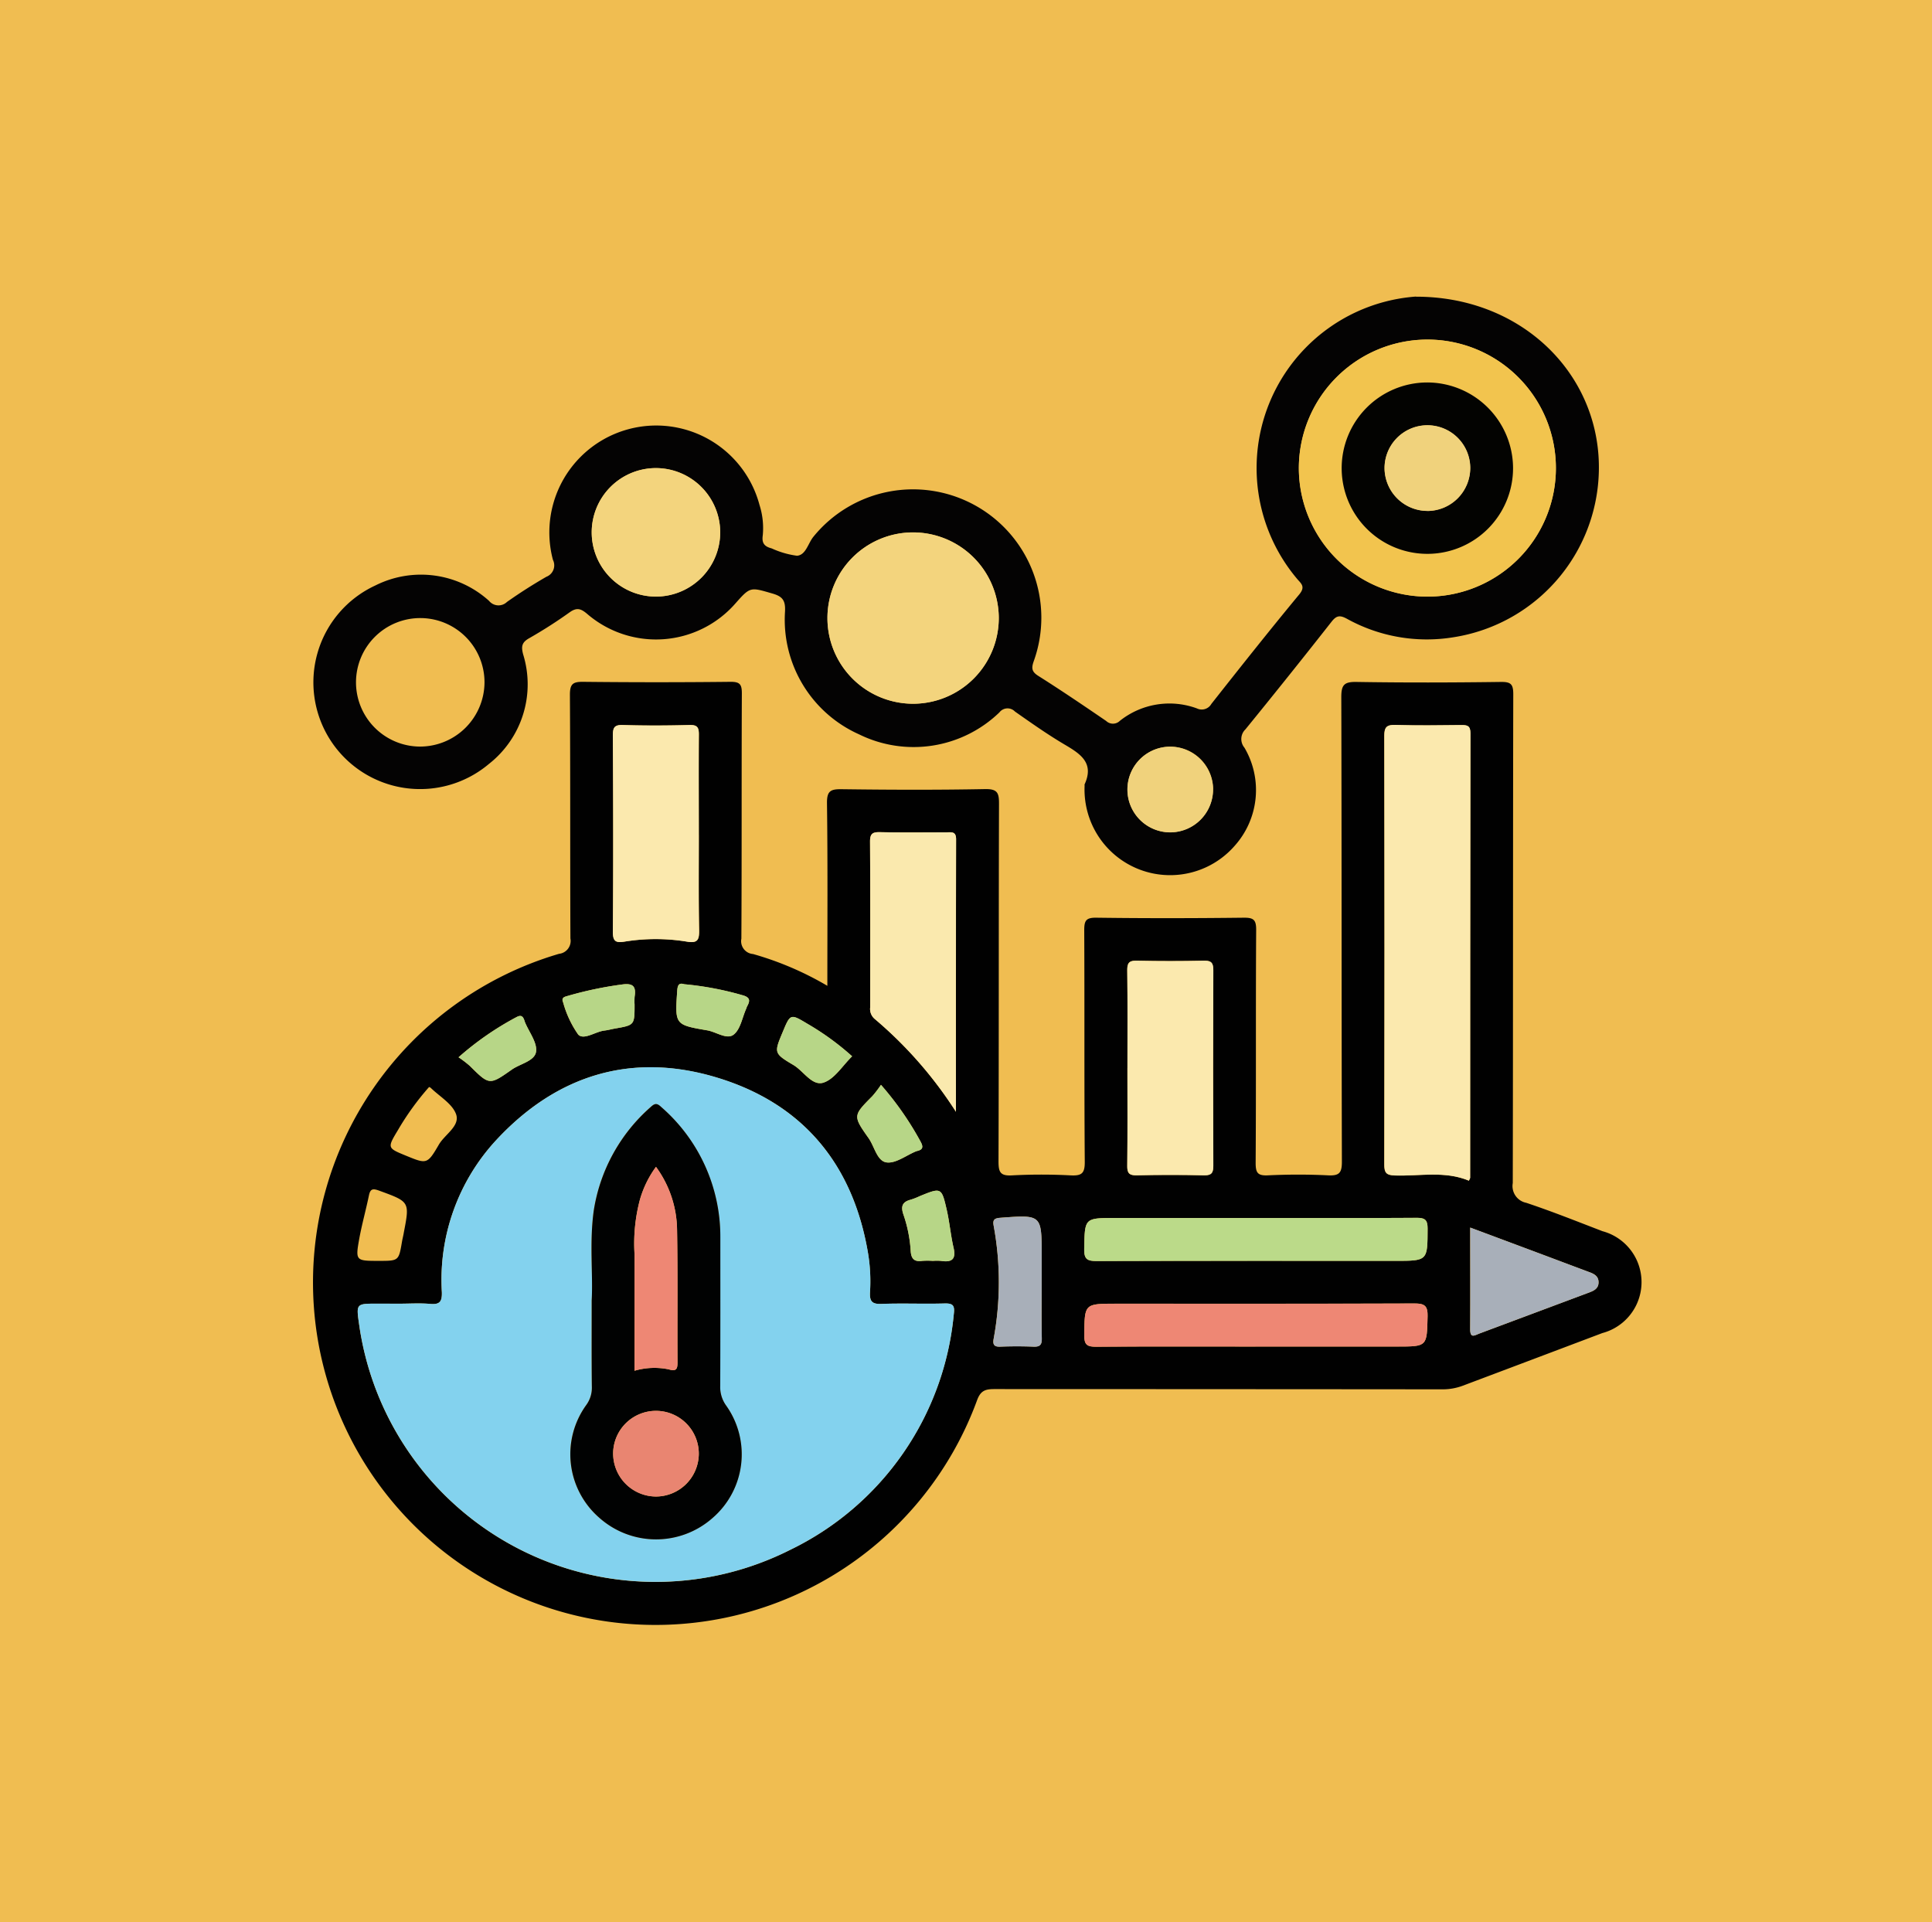 <svg xmlns="http://www.w3.org/2000/svg" width="105" height="104.465" viewBox="0 0 105 104.465">
  <g id="Grupo_982889" data-name="Grupo 982889" transform="translate(-180 -4582.234)">
    <path id="Trazado_626454" data-name="Trazado 626454" d="M0,0H105V104.465H0Z" transform="translate(180 4582.234)" fill="#f0bd51"/>
    <g id="Grupo_982824" data-name="Grupo 982824" transform="translate(-406.135 3928.858)">
      <path id="Trazado_641885" data-name="Trazado 641885" d="M631.1,757.807c0-3.38.024-6.651-.02-9.921-.009-.675.2-.772.8-.764,2.6.034,5.192.044,7.787-.006.68-.013.764.207.762.8-.021,6.477-.005,12.954-.027,19.43,0,.575.086.8.727.763a30.341,30.341,0,0,1,3.2,0c.584.027.766-.1.761-.73-.033-4.2-.008-8.393-.029-12.59,0-.52.089-.691.657-.684,2.668.036,5.337.031,8.006,0,.525-.005.685.1.681.66-.028,4.221,0,8.442-.028,12.663,0,.529.1.706.663.679,1.089-.052,2.185-.054,3.274,0,.6.029.752-.127.75-.74-.023-8.417-.008-16.835-.032-25.253,0-.653.15-.832.815-.822,2.62.043,5.241.035,7.86,0,.543-.007.672.125.671.67-.02,8.854-.008,17.708-.027,26.562a.927.927,0,0,0,.731,1.075c1.4.466,2.768,1.015,4.144,1.543a2.865,2.865,0,0,1-.006,5.536q-3.8,1.437-7.6,2.867a3.128,3.128,0,0,1-1.133.191q-12.155-.01-24.31-.013c-.48,0-.745.076-.938.6a18.613,18.613,0,1,1-22.722-24.255.707.707,0,0,0,.619-.837c-.02-4.415,0-8.83-.027-13.245,0-.583.161-.705.715-.7q4,.044,8.006,0c.524-.006.626.146.623.642-.02,4.439,0,8.878-.026,13.317a.7.7,0,0,0,.634.834A17.12,17.12,0,0,1,631.1,757.807Zm-23.251,17.275h-1.237c-1.123,0-1.123,0-.959,1.136a16.264,16.264,0,0,0,23.436,12.238,15.868,15.868,0,0,0,8.883-12.82c.059-.46-.054-.577-.512-.564-1.139.033-2.281-.02-3.419.024-.532.021-.651-.157-.623-.65a9.394,9.394,0,0,0-.107-2.1c-.81-4.824-3.523-8.12-8.174-9.539s-8.73-.17-12.03,3.381a11.169,11.169,0,0,0-2.959,8.265c.016.5-.1.69-.627.643C608.97,775.044,608.409,775.082,607.851,775.082Zm58.116-6.687c.032-.076.065-.117.065-.159q.006-12.074.016-24.148c0-.428-.181-.455-.517-.45-1.188.015-2.377.029-3.564-.006-.475-.014-.6.12-.6.6q.023,11.638,0,23.276c0,.462.1.594.588.609C663.3,768.155,664.668,767.852,665.967,768.4Zm-27.878-3.743q0-7.4.008-14.81c0-.433-.243-.379-.51-.378-1.212,0-2.424.016-3.635-.008-.4-.008-.534.088-.531.512.018,3,.011,6.009.007,9.014a.711.711,0,0,0,.253.63A22.375,22.375,0,0,1,638.089,764.653Zm-13.974-15.035c0-1.815-.01-3.631.008-5.447,0-.387-.067-.55-.5-.538-1.21.031-2.422.037-3.631,0-.481-.015-.542.161-.54.578.016,3.558.022,7.117,0,10.675,0,.535.19.586.625.52a10.494,10.494,0,0,1,3.4,0c.59.1.669-.111.66-.632C624.1,753.056,624.115,751.337,624.115,749.618Zm23.292,12.658c0,1.769.013,3.539-.009,5.308-.005.412.111.53.522.521q1.817-.04,3.636,0c.417.009.52-.12.518-.526q-.023-5.308,0-10.616c0-.412-.111-.53-.522-.521q-1.818.04-3.636,0c-.417-.01-.523.12-.518.526C647.419,758.737,647.407,760.506,647.407,762.276Zm6.954,15.135h7.7c1.654,0,1.623,0,1.662-1.64.014-.593-.178-.7-.725-.7-5.4.02-10.8.012-16.2.012-1.738,0-1.714,0-1.733,1.712-.006.526.157.631.651.627C648.6,777.4,651.479,777.411,654.361,777.411Zm.024-6.986h-7.632c-1.689,0-1.659,0-1.692,1.681-.011.572.174.661.691.659,5.4-.019,10.806-.011,16.209-.011,1.778,0,1.756,0,1.763-1.754,0-.5-.166-.587-.616-.584C660.2,770.434,657.293,770.425,654.385,770.425Zm11.654.521c0,1.91.007,3.722,0,5.534,0,.514.258.316.5.225l5.9-2.206c.277-.1.57-.208.576-.566.007-.4-.316-.5-.616-.608-.905-.336-1.808-.679-2.712-1.017C668.492,771.861,667.3,771.417,666.039,770.946Zm-23.291,3.046v-1.525c0-2.232,0-2.223-2.257-2.053-.342.026-.406.137-.351.435a16.9,16.9,0,0,1,0,6.133c-.054.294,0,.448.349.435.6-.023,1.211-.024,1.815,0,.348.014.458-.1.451-.45C642.735,775.977,642.748,774.984,642.748,773.992Zm-19.424-16.271c-.289-.093-.362.046-.383.363-.123,1.831-.134,1.841,1.633,2.145.491.084,1.061.523,1.434.232s.464-.921.679-1.4c.019-.044.029-.093.052-.135.172-.311.17-.493-.254-.607A16.918,16.918,0,0,0,623.324,757.721Zm-2.7,1.1a2.809,2.809,0,0,1,0-.434c.09-.571-.109-.734-.7-.649a20.014,20.014,0,0,0-2.9.608c-.187.056-.409.08-.283.37a5.61,5.61,0,0,0,.818,1.743c.309.313.93-.163,1.425-.22.191-.022.379-.076.569-.109C620.622,759.942,620.622,759.942,620.622,758.82Zm-13.9,13.935c1.084,0,1.083,0,1.26-1.04.028-.167.073-.33.1-.5.324-1.682.319-1.67-1.348-2.279-.335-.123-.473-.1-.548.261-.161.778-.376,1.546-.521,2.326C605.445,772.752,605.461,772.755,606.725,772.755Zm30.108,0a2.832,2.832,0,0,1,.434,0c.577.09.846-.064.694-.716-.158-.679-.216-1.382-.372-2.062-.28-1.222-.3-1.218-1.481-.733a3.652,3.652,0,0,1-.471.185c-.444.113-.555.346-.406.793a7.426,7.426,0,0,1,.4,1.981c.021.426.184.616.624.552A4.037,4.037,0,0,1,636.833,772.755Zm-2.818-9.566a5.971,5.971,0,0,1-.465.61c-1.051,1.062-1.068,1.068-.207,2.287.324.459.458,1.248.978,1.318.5.067,1.06-.379,1.595-.6a.408.408,0,0,1,.069-.022c.338-.077.325-.252.178-.516A16.948,16.948,0,0,0,634.015,763.189Zm-1.568-1.552a14.539,14.539,0,0,0-2.431-1.766c-.922-.552-.925-.548-1.338.442-.475,1.135-.491,1.164.58,1.8.559.331,1.018,1.163,1.641.953C631.5,762.863,631.92,762.15,632.447,761.636Zm-22.99,1.67a14.768,14.768,0,0,0-1.689,2.335c-.587.977-.587.977.429,1.394,1.132.464,1.163.482,1.793-.6.326-.559,1.157-1.009.937-1.645-.2-.572-.9-.97-1.384-1.443A.4.4,0,0,0,609.457,763.307Zm1.6-1.617a6.044,6.044,0,0,1,.608.465c1.06,1.051,1.065,1.065,2.282.207.46-.324,1.248-.463,1.321-.977.07-.493-.378-1.06-.6-1.594-.018-.045-.03-.092-.047-.137-.084-.227-.2-.264-.428-.14A16.256,16.256,0,0,0,611.057,761.69Z" transform="translate(0 -50.855)" fill="#010101"/>
      <path id="Trazado_641886" data-name="Trazado 641886" d="M663.184,669.5c5.463-.005,9.569,3.792,9.918,8.615a9.34,9.34,0,0,1-7.922,9.9A8.954,8.954,0,0,1,659.424,687c-.374-.2-.561-.176-.826.162q-2.313,2.944-4.679,5.848a.732.732,0,0,0-.057,1,4.539,4.539,0,0,1-.536,5.338,4.653,4.653,0,0,1-8.151-3.274.2.2,0,0,1,0-.072c.528-1.156-.211-1.645-1.063-2.148-.937-.552-1.83-1.182-2.722-1.808a.557.557,0,0,0-.845.046,6.712,6.712,0,0,1-7.626,1.194,6.821,6.821,0,0,1-4.027-6.665c.035-.612-.13-.83-.691-.991-1.2-.345-1.191-.379-2.016.555a5.733,5.733,0,0,1-8.038.56c-.352-.3-.575-.368-.969-.085a25.42,25.42,0,0,1-2.2,1.407c-.4.227-.426.455-.317.872a5.5,5.5,0,0,1-1.86,5.954,5.8,5.8,0,1,1-6.169-9.7,5.517,5.517,0,0,1,6.177.839.661.661,0,0,0,.973.057c.691-.488,1.408-.945,2.141-1.367a.665.665,0,0,0,.357-.919,5.808,5.808,0,1,1,11.226-2.986,4.145,4.145,0,0,1,.178,1.653c-.063.427.09.608.483.709a4.78,4.78,0,0,0,1.378.4c.489-.041.6-.685.9-1.044a6.975,6.975,0,0,1,11.972,6.757c-.131.372-.141.575.238.814,1.249.788,2.471,1.618,3.691,2.451a.535.535,0,0,0,.747-.008,4.326,4.326,0,0,1,4.189-.672.6.6,0,0,0,.782-.246c1.578-2,3.156-3.994,4.779-5.953.37-.447.063-.61-.148-.877a9.343,9.343,0,0,1,6.493-15.308Zm-6.366,9.348a6.985,6.985,0,1,0,6.952-7.017A7.008,7.008,0,0,0,656.818,678.848ZM640.51,686.94a4.656,4.656,0,1,0-4.65,4.682A4.672,4.672,0,0,0,640.51,686.94Zm-15.139-4.663a3.492,3.492,0,1,0-3.5,3.523A3.51,3.51,0,0,0,625.371,682.277Zm-12.81,8.173a3.492,3.492,0,1,0-3.52,3.5A3.509,3.509,0,0,0,612.561,690.45Zm39.6,5.808a2.328,2.328,0,1,0-2.341,2.352A2.348,2.348,0,0,0,652.157,696.258Z" transform="translate(-0.094)" fill="#040303"/>
      <path id="Trazado_641887" data-name="Trazado 641887" d="M613.782,825.927c.558,0,1.119-.038,1.672.011.527.047.643-.143.627-.643a11.169,11.169,0,0,1,2.959-8.265c3.3-3.552,7.393-4.8,12.03-3.381s7.365,4.715,8.174,9.539a9.4,9.4,0,0,1,.107,2.1c-.029.494.091.671.623.65,1.138-.044,2.28.009,3.419-.024.458-.013.571.1.512.564a15.867,15.867,0,0,1-8.883,12.82,16.264,16.264,0,0,1-23.436-12.238c-.164-1.135-.164-1.135.959-1.136Zm10.441-.178c0,1.777-.008,3.231.005,4.685a1.588,1.588,0,0,1-.306,1,4.57,4.57,0,0,0,.7,6.116,4.638,4.638,0,0,0,6.174.015,4.57,4.57,0,0,0,.724-6.114,1.719,1.719,0,0,1-.315-1.071c.011-2.691.006-5.381.006-8.072a9.32,9.32,0,0,0-3.2-7.061c-.223-.208-.343-.237-.582-.013a9.4,9.4,0,0,0-3.094,5.608C624.09,822.582,624.3,824.33,624.223,825.749Z" transform="translate(-5.931 -101.7)" fill="#83d2ee"/>
      <path id="Trazado_641888" data-name="Trazado 641888" d="M807.391,774.066c-1.3-.544-2.667-.241-4.008-.283-.484-.016-.589-.147-.588-.609q.021-11.638,0-23.276c0-.476.122-.61.6-.6,1.187.035,2.376.02,3.564.006.336,0,.517.022.517.45q-.022,12.074-.016,24.148C807.456,773.949,807.423,773.99,807.391,774.066Z" transform="translate(-141.423 -56.525)" fill="#fbe9ae"/>
      <path id="Trazado_641889" data-name="Trazado 641889" d="M711.64,784.469a22.375,22.375,0,0,0-4.408-5.04.71.71,0,0,1-.253-.63c0-3,.011-6.009-.007-9.014,0-.424.132-.52.531-.512,1.211.024,2.423.01,3.635.008.267,0,.511-.055.51.378Q711.629,777.064,711.64,784.469Z" transform="translate(-73.551 -70.671)" fill="#fae9ae"/>
      <path id="Trazado_641890" data-name="Trazado 641890" d="M663.719,755.284c0,1.719-.02,3.438.012,5.156.009.521-.07.734-.66.632a10.493,10.493,0,0,0-3.4,0c-.435.066-.629.016-.625-.519.027-3.558.02-7.117,0-10.675,0-.417.059-.594.54-.578,1.209.039,2.421.033,3.631,0,.437-.011.508.151.5.538C663.709,751.653,663.719,753.469,663.719,755.284Z" transform="translate(-39.605 -56.521)" fill="#fbe9ae"/>
      <path id="Trazado_641891" data-name="Trazado 641891" d="M754.9,799.056c0-1.77.012-3.539-.009-5.308,0-.406.1-.535.518-.526q1.817.041,3.636,0c.411-.009.524.11.522.521q-.024,5.308,0,10.616c0,.405-.1.535-.518.526q-1.817-.042-3.636,0c-.411.009-.528-.109-.522-.521C754.909,802.6,754.9,800.826,754.9,799.056Z" transform="translate(-107.489 -87.635)" fill="#fbe9ae"/>
      <path id="Trazado_641892" data-name="Trazado 641892" d="M756.183,859.431c-2.882,0-5.765-.012-8.647.011-.494,0-.656-.1-.651-.627.019-1.712-.005-1.712,1.733-1.712,5.4,0,10.8.008,16.2-.012.547,0,.74.107.725.7-.039,1.639-.008,1.64-1.662,1.64Z" transform="translate(-101.822 -132.875)" fill="#ee8774"/>
      <path id="Trazado_641893" data-name="Trazado 641893" d="M756.2,841.14c2.907,0,5.815.009,8.722-.009.451,0,.618.084.616.584-.007,1.754.015,1.754-1.763,1.754-5.4,0-10.806-.007-16.209.011-.518,0-.7-.087-.691-.659.033-1.68,0-1.681,1.692-1.681Z" transform="translate(-101.816 -121.57)" fill="#bbda89"/>
      <path id="Trazado_641894" data-name="Trazado 641894" d="M818.789,842.948c1.261.471,2.453.915,3.644,1.362.9.339,1.807.681,2.712,1.017.3.112.623.209.616.608-.006.358-.3.462-.576.565l-5.9,2.206c-.243.091-.5.289-.5-.225C818.8,846.67,818.789,844.858,818.789,842.948Z" transform="translate(-152.749 -122.857)" fill="#a8afb9"/>
      <path id="Trazado_641895" data-name="Trazado 641895" d="M732.571,844.542c0,.992-.013,1.985.007,2.977.007.349-.1.464-.451.45-.6-.025-1.211-.024-1.815,0-.353.014-.4-.14-.349-.435a16.894,16.894,0,0,0,0-6.133c-.054-.3.01-.41.352-.435,2.258-.169,2.257-.179,2.257,2.053Z" transform="translate(-89.822 -121.405)" fill="#a8afb9"/>
      <path id="Trazado_641896" data-name="Trazado 641896" d="M671.308,797.54a16.9,16.9,0,0,1,3.161.595c.424.114.427.3.254.607-.023.042-.033.091-.052.135-.215.482-.311,1.116-.679,1.4s-.944-.148-1.434-.232c-1.767-.3-1.756-.313-1.633-2.145C670.946,797.586,671.019,797.448,671.308,797.54Z" transform="translate(-47.984 -90.674)" fill="#b7d687"/>
      <path id="Trazado_641897" data-name="Trazado 641897" d="M653.589,798.693c0,1.123,0,1.122-1.063,1.309-.19.033-.377.087-.569.109-.495.057-1.116.533-1.425.22a5.612,5.612,0,0,1-.818-1.743c-.125-.289.1-.314.283-.37a20.036,20.036,0,0,1,2.9-.608c.588-.085.787.078.7.649A2.806,2.806,0,0,0,653.589,798.693Z" transform="translate(-32.966 -90.728)" fill="#b7d687"/>
      <path id="Trazado_641898" data-name="Trazado 641898" d="M714.628,839.895a4.028,4.028,0,0,0-.579,0c-.44.064-.6-.126-.624-.552a7.424,7.424,0,0,0-.4-1.981c-.149-.447-.039-.68.406-.793a3.641,3.641,0,0,0,.471-.185c1.185-.485,1.2-.489,1.481.733.156.68.214,1.383.372,2.062.152.652-.117.806-.694.715A2.84,2.84,0,0,0,714.628,839.895Z" transform="translate(-77.795 -117.995)" fill="#b7d687"/>
      <path id="Trazado_641899" data-name="Trazado 641899" d="M705.879,816.353a16.938,16.938,0,0,1,2.148,3.077c.147.265.16.44-.178.516a.406.406,0,0,0-.069.022c-.535.22-1.1.666-1.595.6-.52-.07-.654-.858-.978-1.318-.861-1.219-.844-1.225.207-2.287A6.01,6.01,0,0,0,705.879,816.353Z" transform="translate(-71.864 -104.019)" fill="#b7d687"/>
      <path id="Trazado_641900" data-name="Trazado 641900" d="M693.726,805.844c-.527.514-.951,1.227-1.548,1.427-.623.209-1.082-.623-1.641-.954-1.072-.634-1.055-.663-.58-1.8.414-.991.417-.995,1.338-.443A14.535,14.535,0,0,1,693.726,805.844Z" transform="translate(-61.279 -95.062)" fill="#b7d687"/>
      <path id="Trazado_641901" data-name="Trazado 641901" d="M630.295,805.761a16.252,16.252,0,0,1,3.14-2.176c.228-.124.344-.087.428.14.017.045.029.092.047.137.22.535.668,1.1.6,1.594-.073.514-.861.653-1.321.977-1.217.858-1.222.844-2.282-.207A6.03,6.03,0,0,0,630.295,805.761Z" transform="translate(-19.238 -94.926)" fill="#b7d687"/>
      <path id="Trazado_641902" data-name="Trazado 641902" d="M786.865,684.507a6.985,6.985,0,1,1,7.019,6.952A7.009,7.009,0,0,1,786.865,684.507Zm11.642-.064a4.657,4.657,0,1,0-4.644,4.688A4.669,4.669,0,0,0,798.507,684.443Z" transform="translate(-130.14 -5.659)" fill="#f2c44e"/>
      <path id="Trazado_641903" data-name="Trazado 641903" d="M708.339,718.048a4.656,4.656,0,1,1-4.7-4.63A4.673,4.673,0,0,1,708.339,718.048Z" transform="translate(-67.922 -31.108)" fill="#f3d47d"/>
      <path id="Trazado_641904" data-name="Trazado 641904" d="M662.09,704.9a3.492,3.492,0,1,1-3.487-3.46A3.512,3.512,0,0,1,662.09,704.9Z" transform="translate(-36.813 -22.626)" fill="#f3d47d"/>
      <path id="Trazado_641905" data-name="Trazado 641905" d="M759.576,755.641a2.328,2.328,0,1,1-2.315-2.3A2.35,2.35,0,0,1,759.576,755.641Z" transform="translate(-107.514 -59.384)" fill="#f0d27c"/>
      <path id="Trazado_641906" data-name="Trazado 641906" d="M652.275,830.607c.079-1.419-.133-3.167.116-4.905a9.4,9.4,0,0,1,3.094-5.608c.239-.225.359-.2.582.013a9.32,9.32,0,0,1,3.2,7.061c0,2.69.005,5.381-.006,8.072a1.719,1.719,0,0,0,.315,1.071,4.57,4.57,0,0,1-.724,6.114,4.638,4.638,0,0,1-6.174-.015,4.57,4.57,0,0,1-.7-6.116,1.588,1.588,0,0,0,.306-1C652.266,833.839,652.275,832.384,652.275,830.607Zm2.33,3.822a3.848,3.848,0,0,1,1.858-.075c.435.13.477-.043.475-.407-.013-2.4.018-4.794-.025-7.19a5.894,5.894,0,0,0-1.145-3.409,5.616,5.616,0,0,0-.876,1.793,9.3,9.3,0,0,0-.29,2.947C654.609,830.19,654.6,832.293,654.6,834.429Zm1.161,6.836a2.328,2.328,0,1,0-2.326-2.367A2.351,2.351,0,0,0,655.766,841.265Z" transform="translate(-33.983 -106.558)" fill="#010202"/>
      <path id="Trazado_641907" data-name="Trazado 641907" d="M804.162,690.1a4.657,4.657,0,1,1-4.706-4.625A4.672,4.672,0,0,1,804.162,690.1Zm-4.624,2.36a2.328,2.328,0,1,0-2.361-2.259A2.351,2.351,0,0,0,799.539,692.456Z" transform="translate(-135.796 -11.313)" fill="#030301"/>
      <path id="Trazado_641908" data-name="Trazado 641908" d="M663.081,842.711c0-2.136,0-4.238,0-6.34a9.3,9.3,0,0,1,.29-2.947,5.616,5.616,0,0,1,.876-1.793,5.9,5.9,0,0,1,1.145,3.409c.043,2.4.012,4.793.024,7.19,0,.363-.04.536-.475.407A3.848,3.848,0,0,0,663.081,842.711Z" transform="translate(-42.459 -114.841)" fill="#ee8774"/>
      <path id="Trazado_641909" data-name="Trazado 641909" d="M661.42,881.749a2.328,2.328,0,1,1,2.331-2.29A2.349,2.349,0,0,1,661.42,881.749Z" transform="translate(-39.637 -147.042)" fill="#e98571"/>
      <path id="Trazado_641910" data-name="Trazado 641910" d="M805.192,698.11a2.329,2.329,0,1,1,2.3-2.326A2.35,2.35,0,0,1,805.192,698.11Z" transform="translate(-141.449 -16.967)" fill="#f0d27c"/>
    </g>
  </g>
</svg>
